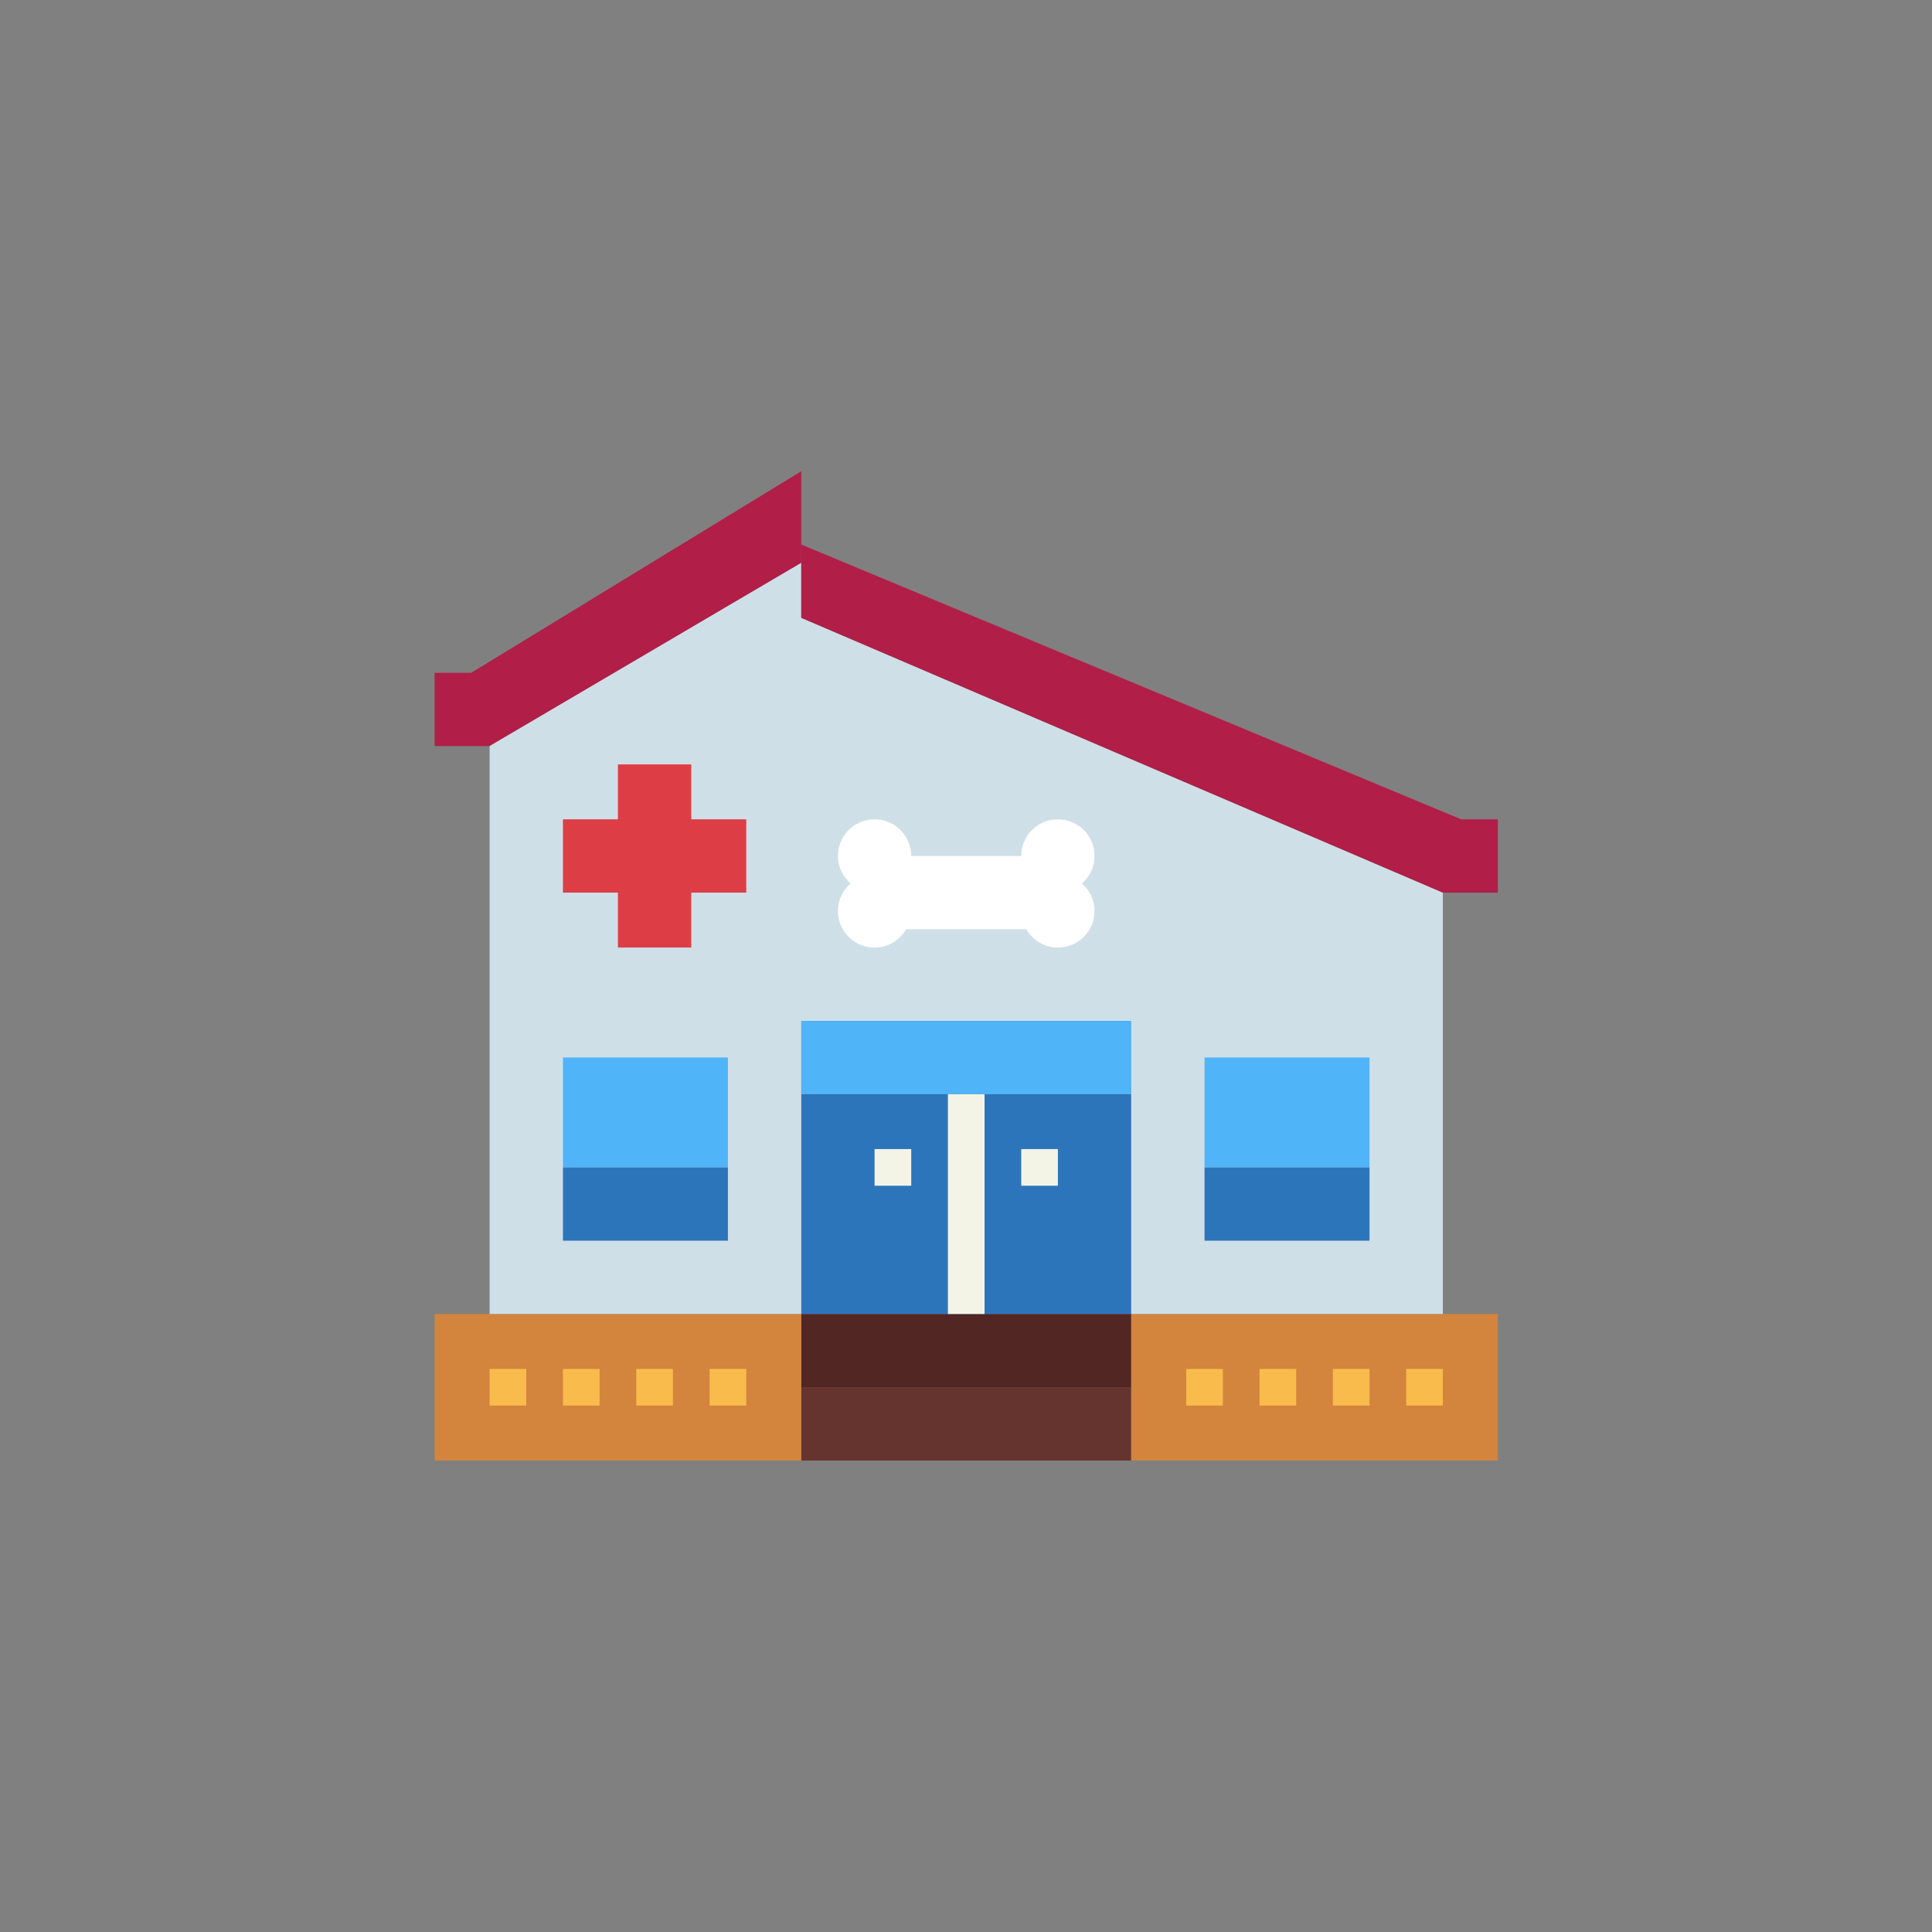 <svg xmlns="http://www.w3.org/2000/svg" width="1080" id="medical" height="1080" version="1.0" viewBox="0 0 810 810"><rect x="0" y="0" width="810" height="810" fill="#808080" stroke="none"/><defs><clipPath id="a"><path d="M335 581h140v31.332H335Zm0 0"/></clipPath><clipPath id="b"><path d="M182 550h154v62.332H182Zm0 0"/></clipPath><clipPath id="c"><path d="M474 550h154v62.332H474Zm0 0"/></clipPath><clipPath id="d"><path d="M182 197.582h154V313H182Zm0 0"/></clipPath></defs><path fill="#512623" d="M474.266 581.61h-138.34v-30.723h138.34v30.722"/><g clip-path="url(#a)"><path fill="#66342e" d="M474.266 612.332h-138.34v-30.723h138.34v30.723"/></g><g clip-path="url(#b)"><path fill="#d3843d" d="M335.926 612.332H182.215v-61.445h153.71v61.445"/></g><path fill="#f9bb4b" d="M220.645 589.29h-15.372v-15.36h15.372v15.36M251.387 589.29h-15.371v-15.36h15.37v15.36M282.129 589.29h-15.371v-15.36h15.37v15.36M312.871 589.29H297.5v-15.36h15.371v15.36"/><g clip-path="url(#c)"><path fill="#d3843d" d="M627.977 612.332H474.266v-61.445h153.71v61.445"/></g><path fill="#f9bb4b" d="M512.691 589.29h-15.37v-15.36h15.37v15.36M543.434 589.29h-15.371v-15.36h15.37v15.36M574.176 589.29h-15.371v-15.36h15.37v15.36M604.918 589.29h-15.371v-15.36h15.371v15.36"/><path fill="#2d75bb" d="M474.266 550.887h-138.34v-92.164h138.34v92.164"/><path fill="#f4f4e6" d="M412.781 550.887h-15.37v-92.164h15.37v92.164M382.04 497.125h-15.372v-15.363h15.371v15.363M443.523 497.125h-15.37v-15.363h15.37v15.363"/><path fill="#50b4f8" d="M474.266 458.723h-138.34V428h138.34v30.723"/><g clip-path="url(#d)"><path fill="#b11e48" d="M335.926 235.984 205.273 312.79h-23.058V282.07h15.37l138.34-84.488v38.402"/></g><path fill="#cfdfe8" d="M335.926 259.027v-23.043L205.273 312.79v238.098h130.653V428h138.34v122.887h130.652V374.234L335.926 259.027"/><path fill="#b11e48" d="m335.926 259.027 268.992 115.207h23.059v-30.722h-15.372l-276.68-115.207v30.722"/><path fill="#dd3e46" d="M312.871 343.512h-23.058v-23.04H259.07v23.04h-23.054v30.722h23.054v23.043h30.743v-23.043h23.058v-30.722"/><path fill="#50b4f8" d="M305.184 489.445h-69.168V443.36h69.168v46.086M574.176 489.445h-69.168V443.36h69.168v46.086"/><path fill="#2d75bb" d="M305.184 520.164h-69.168v-30.719h69.168v30.72M574.176 520.164h-69.168v-30.719h69.168v30.72"/><path fill="#fff" d="M453.582 370.395c3.242-2.82 5.313-6.899 5.313-11.52 0-8.492-6.875-15.363-15.372-15.363-8.496 0-15.37 6.87-15.37 15.363h-46.114c0-8.492-6.875-15.363-15.371-15.363s-15.371 6.87-15.371 15.363c0 4.621 2.07 8.7 5.312 11.52-3.242 2.82-5.312 6.902-5.312 11.52 0 8.491 6.875 15.362 15.371 15.362 5.676 0 10.566-3.12 13.238-7.68h50.38c2.671 4.56 7.562 7.68 13.237 7.68 8.497 0 15.372-6.87 15.372-15.363 0-4.617-2.07-8.7-5.313-11.52"/></svg>